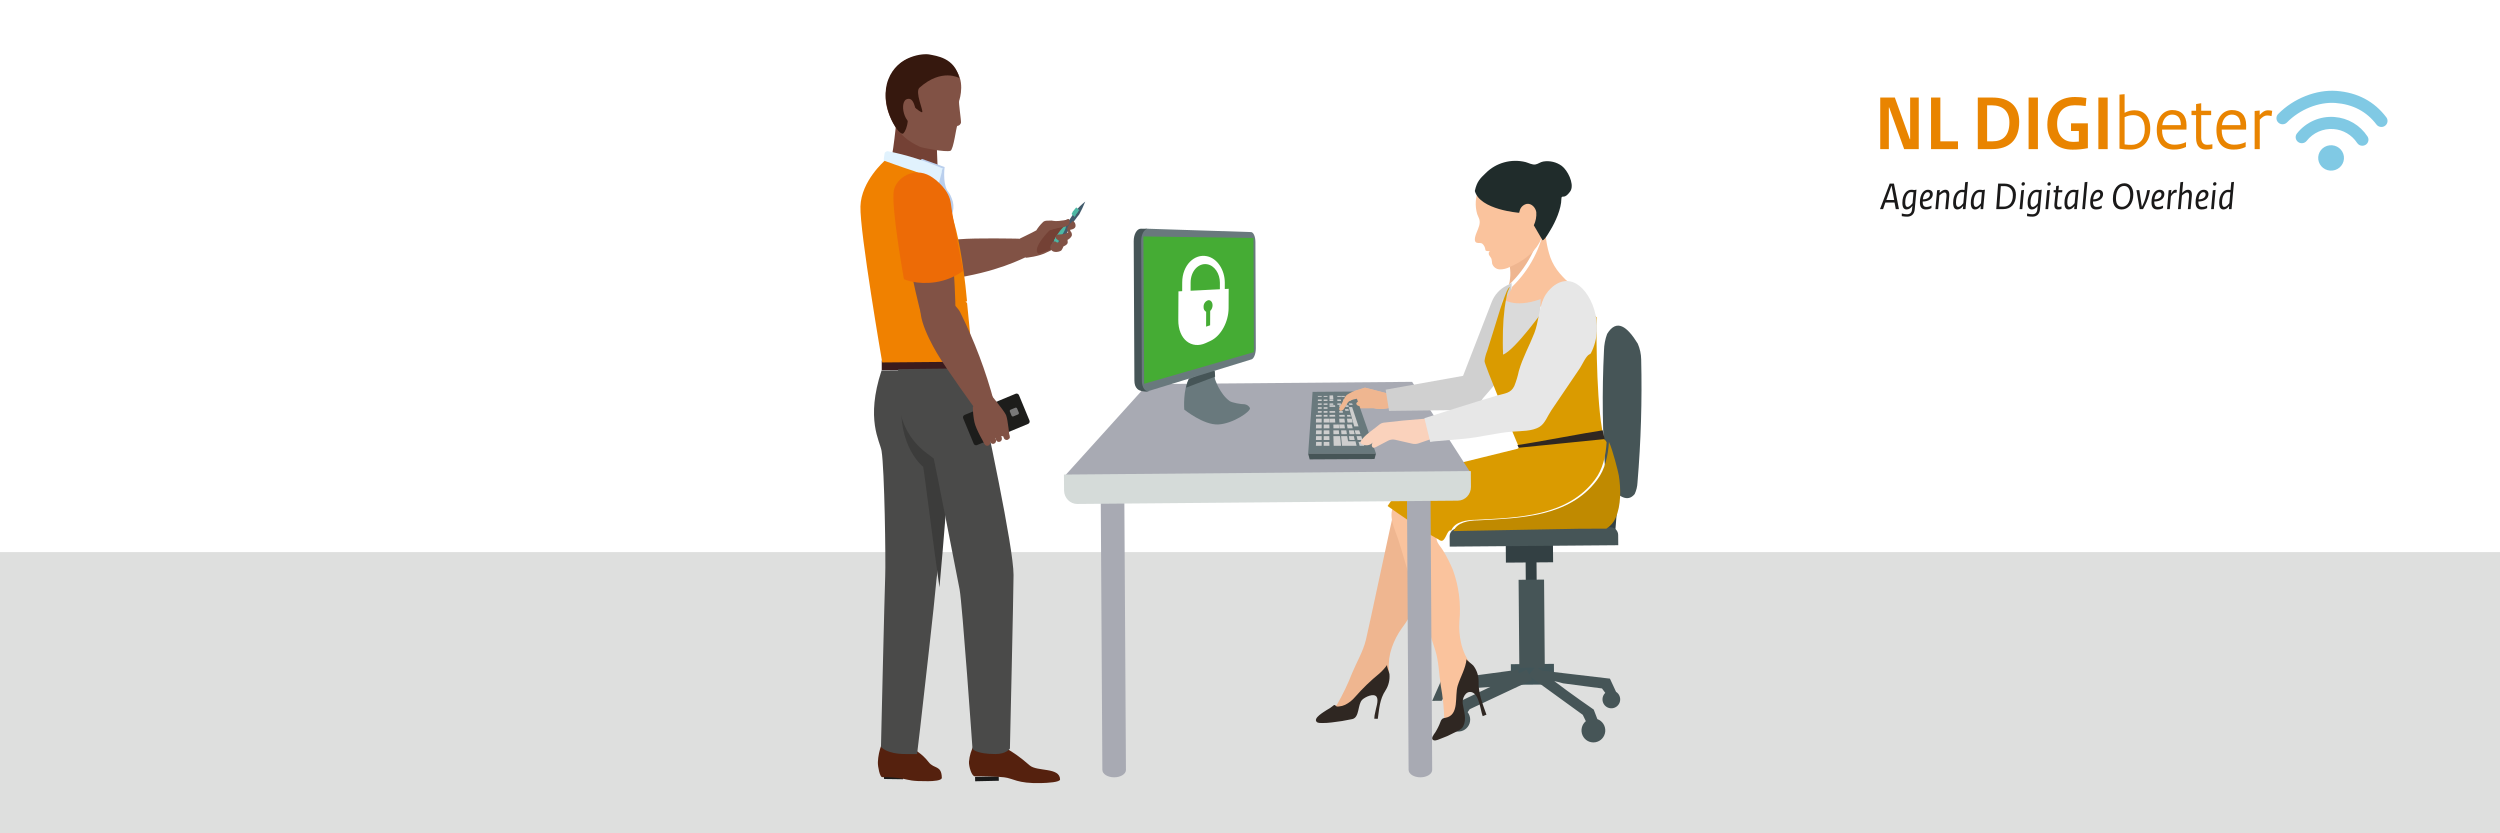 <svg height="400" viewBox="0 0 1200 400" width="1200" xmlns="http://www.w3.org/2000/svg"><g fill="none" fill-rule="evenodd"><path d="m0 400h1200v-400h-1200z" fill="#fff"/><path d="m0 400h1200v-135h-1200z" fill="#dedfde"/><g><g fill-rule="nonzero" transform="translate(902 45)"><path d="m11.992 26.568h7.01v-24.747h-4.139v19.994h-.149l-7.197-19.994h-7.01v24.747h4.139v-19.994h.149zm12.902 0h12.939v-3.735h-8.464v-21.012h-4.475zm29.308 0c8.017 0 13.013-4.15 13.013-13.09 0-7.469-4.586-11.657-12.864-11.657h-7.01v24.747zm-2.386-21.012h2.237c5.258 0 8.464 2.792 8.464 8.148 0 6.451-3.207 9.129-8.129 9.129h-2.573zm24.386-3.735h-4.475v24.747h4.475zm15.885 16.07h3.766v5.055c-1.081.113-1.715.151-2.834.151-4.176 0-7.607-2.867-7.607-8.639 0-5.96 3.505-8.941 8.39-8.941 1.939 0 3.319.075 5.332.377l.336-3.848c-1.715-.34-3.281-.49-5.519-.49-7.458 0-13.237 4.263-13.237 13.354 0 7.922 4.922 11.921 12.118 11.921 2.647 0 4.922-.226 7.346-.717v-11.921h-8.091zm17.6-16.07v24.747h-4.475v-24.747z" fill="#e98400"/><path d="m130.117 16.835c0-5.998-3.058-8.903-7.458-8.903-1.753 0-3.169.34-4.847 1.207v-8.941l-2.461.226v25.954c1.976.34 3.542.415 5.332.415 5.519 0 9.434-3.622 9.434-9.959zm-2.61.264c0 5.093-2.834 7.432-6.413 7.432-1.119 0-2.088-.038-3.281-.226v-13.053c1.38-.679 2.685-.981 4.102-.981 3.43 0 5.593 1.999 5.593 6.828zm5.742.302c0 6.564 3.281 9.393 8.166 9.393 2.349 0 3.952-.377 5.854-1.245l.037-2.339c-1.864.868-3.58 1.245-5.63 1.245-3.43 0-5.966-2.226-5.891-7.243h11.708c.037-.754.037-1.434.037-2.037 0-4.829-2.498-7.356-6.824-7.356-4.064 0-7.458 3.282-7.458 9.582zm2.647-2.339c.373-3.207 2.386-5.055 4.698-5.055 2.722 0 4.214 1.584 4.214 5.055zm14.02-4.791h2.2v10.865c0 4.414 2.237 5.659 4.773 5.659 1.081 0 1.939-.113 3.058-.415v-2.15c-.932.189-1.566.264-2.498.264-1.678 0-2.871-1.056-2.871-3.471v-10.751h4.773v-2.113h-4.773v-3.622l-2.461.415v3.207h-2.2zm11.969 7.13c0 6.564 3.281 9.393 8.166 9.393 2.349 0 3.952-.377 5.854-1.245l.037-2.339c-1.864.868-3.58 1.245-5.63 1.245-3.43 0-5.966-2.226-5.891-7.243h11.708c.037-.754.037-1.434.037-2.037 0-4.829-2.498-7.356-6.824-7.356-4.064 0-7.458 3.282-7.458 9.582zm2.647-2.339c.373-3.207 2.386-5.055 4.698-5.055 2.722 0 4.214 1.584 4.214 5.055zm24.125-6.866-.336 2.528c-.82-.226-1.342-.302-2.088-.302-1.193 0-2.163.604-3.542 2.037v14.109h-2.461v-18.296l2.424-.226v2.15c1.417-1.622 2.61-2.263 3.915-2.263.783 0 1.305.075 2.088.264z" fill="#e98400"/><path d="m7.099 43.135h-2.047l-4.648 12.24h1.475l1.088-3.172h4.408l.59 3.172h1.531zm-1.125 1.12 1.236 6.755h-3.762l2.398-6.755zm10.826 1.978c-.387-.093-.812-.149-1.365-.149-2.232 0-4.297 2.202-4.297 6.288 0 2.332.83 3.172 2.029 3.172 1.014 0 1.9-.522 2.73-1.661h.055l-.166 1.623c-.166 1.642-.996 2.332-2.416 2.332-.812 0-1.605-.112-2.508-.373v1.287c.941.187 1.66.243 2.601.243 1.844 0 3.394-1.008 3.615-3.527l.83-9.423zm-.775 6.269c-.885 1.232-1.771 1.829-2.416 1.829-.627 0-1.107-.522-1.107-2.053 0-3.34 1.439-5.075 2.822-5.075.406 0 .83.037 1.162.112zm3.523-.336c0 2.37.996 3.377 2.803 3.377 1.125 0 1.881-.187 2.748-.653v-1.213c-.793.429-1.531.653-2.379.653-1.18 0-1.844-.541-1.844-2.594 2.988 0 4.851-1.437 4.851-3.545 0-1.325-.83-2.108-2.342-2.108-1.881 0-3.836 1.959-3.836 6.083zm4.814-3.806c0 1.306-1.217 2.332-3.394 2.332.258-2.351 1.346-3.452 2.269-3.452.719 0 1.125.373 1.125 1.12zm7.377 7.016h1.309l.59-6.232c.203-2.22-.553-3.06-1.844-3.06-.848 0-1.697.411-2.748 1.474h-.055l.129-1.399-1.309.168-.812 9.05h1.309l.59-6.549c1.125-1.008 1.992-1.455 2.527-1.455.609 0 1.033.466.885 1.978zm10.882-13.08-1.328.168-.332 3.732c-.332-.075-.701-.112-1.162-.112-2.232 0-4.297 2.202-4.297 6.288 0 2.332.83 3.172 2.029 3.172 1.014 0 1.9-.522 2.73-1.661h.055l-.148 1.493h1.273zm-2.232 10.207c-.885 1.232-1.771 1.829-2.416 1.829-.627 0-1.107-.522-1.107-2.053 0-3.34 1.439-5.075 2.822-5.075.406 0 .848.037 1.18.112zm9.259-6.269c-.387-.093-.812-.149-1.365-.149-2.232 0-4.297 2.202-4.297 6.288 0 2.332.83 3.172 2.029 3.172 1.014 0 1.918-.522 2.73-1.661h.055l-.148 1.493h1.273l.83-9.33zm-.775 6.269c-.885 1.232-1.771 1.829-2.416 1.829-.627 0-1.107-.522-1.107-2.053 0-3.34 1.439-5.075 2.822-5.075.406 0 .83.037 1.162.112zm10.697 2.874c3.652 0 6.068-2.351 6.068-6.923 0-3.303-2.158-5.318-5.404-5.318h-3.135l-.904 12.24zm.461-11.046c2.582 0 4.15 1.623 4.15 4.348 0 3.75-1.863 5.504-4.463 5.504h-2.047l.719-9.852zm9.498 1.829-1.328.168-.812 9.05h1.309zm-1.199-2.78c0 .485.295.728.719.728.572 0 .904-.411.904-.914 0-.466-.258-.746-.719-.746-.535 0-.904.355-.904.933zm8.595 2.855c-.387-.093-.812-.149-1.365-.149-2.232 0-4.297 2.202-4.297 6.288 0 2.332.83 3.172 2.029 3.172 1.014 0 1.9-.522 2.73-1.661h.055l-.166 1.623c-.166 1.642-.996 2.332-2.416 2.332-.812 0-1.605-.112-2.508-.373v1.287c.941.187 1.66.243 2.601.243 1.844 0 3.394-1.008 3.615-3.527l.83-9.423zm-.775 6.269c-.885 1.232-1.771 1.829-2.416 1.829-.627 0-1.107-.522-1.107-2.053 0-3.34 1.439-5.075 2.822-5.075.406 0 .83.037 1.162.112zm5.791-6.344-1.328.168-.812 9.05h1.309zm-1.199-2.78c0 .485.295.728.719.728.572 0 .904-.411.904-.914 0-.466-.258-.746-.719-.746-.535 0-.904.355-.904.933zm3.006 3.937h.922l-.553 5.448c-.203 2.015.443 2.78 1.697 2.78.738 0 1.07-.056 1.697-.28v-1.176c-.535.187-.83.243-1.291.243-.609 0-.922-.355-.793-1.661l.535-5.355h1.863l.111-1.064h-1.863l.221-2.164-1.309.205-.184 1.959h-1.051zm10.845-1.082c-.387-.093-.812-.149-1.365-.149-2.232 0-4.297 2.202-4.297 6.288 0 2.332.83 3.172 2.029 3.172 1.014 0 1.918-.522 2.73-1.661h.055l-.148 1.493h1.273l.83-9.33zm-.775 6.269c-.885 1.232-1.771 1.829-2.416 1.829-.627 0-1.107-.522-1.107-2.053 0-3.34 1.439-5.075 2.822-5.075.406 0 .83.037 1.162.112zm6.142-10.207-1.328.168-1.162 12.912h1.309zm1.328 9.871c0 2.37.996 3.377 2.803 3.377 1.125 0 1.881-.187 2.748-.653v-1.213c-.793.429-1.531.653-2.379.653-1.18 0-1.844-.541-1.844-2.594 2.988 0 4.851-1.437 4.851-3.545 0-1.325-.83-2.108-2.342-2.108-1.881 0-3.836 1.959-3.836 6.083zm4.814-3.806c0 1.306-1.217 2.332-3.394 2.332.258-2.351 1.346-3.452 2.269-3.452.719 0 1.125.373 1.125 1.12zm11.656-5.393c-3.154 0-5.57 2.631-5.57 7.52 0 3.433 1.697 5.057 4.224 5.057 2.932 0 5.57-2.556 5.57-7.221 0-3.34-1.734-5.355-4.224-5.355zm-.24 1.287c1.771 0 2.988 1.269 2.988 4.385 0 3.788-1.918 5.635-3.855 5.635-1.789 0-2.988-1.064-2.988-4.068 0-3.881 1.789-5.952 3.855-5.952zm7.525 11.121h1.605l.996-1.903c1.107-2.127 1.881-4.329 2.361-7.221h-1.365c-.461 3.023-1.088 5.019-1.992 6.885l-.498 1.026h-.074l-1.199-7.911h-1.402zm5.662-3.209c0 2.37.996 3.377 2.803 3.377 1.125 0 1.881-.187 2.748-.653v-1.213c-.793.429-1.531.653-2.379.653-1.18 0-1.844-.541-1.844-2.594 2.988 0 4.851-1.437 4.851-3.545 0-1.325-.83-2.108-2.342-2.108-1.881 0-3.836 1.959-3.836 6.083zm4.814-3.806c0 1.306-1.217 2.332-3.394 2.332.258-2.351 1.346-3.452 2.269-3.452.719 0 1.125.373 1.125 1.12zm7.377-2.146c-.184-.093-.387-.131-.609-.131-.738 0-1.273.299-2.121 1.791h-.074l.166-1.717-1.309.168-.756 9.05h1.309l.516-6.064c.682-1.157 1.494-1.829 2.176-1.829.221 0 .332 0 .535.037zm5.275 9.162h1.309l.59-6.232c.203-2.22-.553-3.06-1.844-3.06-.848 0-1.697.429-2.748 1.474h-.055l.498-5.262-1.328.168-1.162 12.912h1.309l.59-6.549c1.107-.989 1.973-1.455 2.545-1.455.609 0 .996.466.867 1.978zm3.707-3.209c0 2.37.996 3.377 2.803 3.377 1.125 0 1.881-.187 2.748-.653v-1.213c-.793.429-1.531.653-2.379.653-1.18 0-1.844-.541-1.844-2.594 2.988 0 4.851-1.437 4.851-3.545 0-1.325-.83-2.108-2.342-2.108-1.881 0-3.836 1.959-3.836 6.083zm4.814-3.806c0 1.306-1.217 2.332-3.394 2.332.258-2.351 1.346-3.452 2.269-3.452.719 0 1.125.373 1.125 1.12zm4.777-2.202-1.328.168-.812 9.05h1.309zm-1.199-2.78c0 .485.295.728.719.728.572 0 .904-.411.904-.914 0-.466-.258-.746-.719-.746-.535 0-.904.355-.904.933zm10.052-1.082-1.328.168-.332 3.732c-.332-.075-.701-.112-1.162-.112-2.232 0-4.297 2.202-4.297 6.288 0 2.332.83 3.172 2.029 3.172 1.014 0 1.9-.522 2.73-1.661h.055l-.148 1.493h1.273zm-2.232 10.207c-.885 1.232-1.771 1.829-2.416 1.829-.627 0-1.107-.522-1.107-2.053 0-3.34 1.439-5.075 2.822-5.075.406 0 .848.037 1.18.112z" fill="#1a1919"/></g><g fill="#80c9e4" transform="translate(1092 43)"><path d="m27.392 26.73c-3.408-.256-6.382 2.259-6.644 5.618-.257 3.357 2.295 6.286 5.702 6.542 3.408.258 6.382-2.258 6.642-5.618.259-3.358-2.292-6.286-5.701-6.542"/><path d="m28.531 13.155c-6.932-.523-13.664 2.43-17.991 7.898-1 1.262-.773 3.088.511 4.075 1.283.987 3.135.76 4.136-.502 3.109-3.93 7.925-6.048 12.898-5.678 4.646.349 8.782 2.787 11.356 6.693.565.858 1.509 1.323 2.475 1.323.552 0 1.106-.15 1.601-.467 1.367-.874 1.755-2.672.867-4.018-3.58-5.438-9.358-8.837-15.853-9.323"/><path d="m29.5.633c-9.688-.728-20.674 3.629-27.987 11.094-1.127 1.154-1.097 2.994.076 4.106 1.17 1.114 3.038 1.082 4.165-.072 6.144-6.272 15.285-9.93 23.297-9.336 8.316.624 14.928 4.106 19.653 10.349.578.765 1.466 1.17 2.367 1.17.613 0 1.228-.187 1.757-.576 1.305-.958 1.577-2.778.603-4.064-5.788-7.65-13.839-11.912-23.931-12.67"/></g></g><path d="m373 13h454v375h-454z" opacity=".011" stroke="#fefefe"/><g fill-rule="nonzero" transform="translate(413.004 26.027)"><path d="m346.393 216.893 29.343-.002-0 4.249-29.343.002z" fill="#334043" transform="matrix(.078 -.997 .997 .078 114.469 561.837)"/><path d="m309.88 232.588 22.651-0-0 11.214-22.651 0z" fill="#334043" transform="matrix(1 -.008 .008 1 -1.996 2.715)"/><path d="m319.526 237.832 5.227-0-0 43.676-5.227 0z" fill="#334043" transform="matrix(1 -.008 .008 1 -2.177 2.724)"/><path d="m312.355 292.557 20.672-0-0 9.892-20.672 0z" fill="#415559" transform="matrix(1 -.008 .008 1 -2.495 2.73)"/><path d="m359.323 207.255c-.988-1.536-1.563-3.3-1.669-5.124-1.485-19.937-1.735-39.948-.747-59.916.058-2.71.563-5.393 1.497-7.937 4.584-7.524 9.653-3.58 14.718 4.652 1.036 2.385 1.594 4.951 1.641 7.552.475 19.719-.117 39.448-1.774 59.103-.083 1.921-.546 3.806-1.362 5.547-3.423 4.138-7.553 1.179-12.304-3.877" fill="#465557"/><path d="m363.716 230.733.042 4.938-80.897.681-.042-4.938c-.008-.986.375-1.935 1.067-2.638.692-.703 1.635-1.103 2.621-1.11l73.457-.619c2.054-.017 3.733 1.633 3.751 3.686" fill="#465557"/><path d="m278.954 310.347-4.507.038 4.424-9.984 36.945-4.993.131 1.796 3.838-1.829 1.254 2.345 1.684-2.055.017-.315.219.027.75-.913-7.433.063-.353-42.252 12.221-.104.353 42.252-3.47.03 1.855 1.385 32.882 3.877 2.937 6.331c1.539.975 2.293 2.829 1.875 4.613-.418 1.784-1.915 3.102-3.724 3.279-1.809.177-3.53-.827-4.28-2.496-.75-1.67-.364-3.636.961-4.891l-1.58-2.122-18.634-2.448c-1.431-.436-2.861-.769-4.282-1.088 7.368 5.685 18.957 13.681 18.957 13.681l1.743 4.577c2.444.874 3.998 3.3 3.781 5.906-.216 2.606-2.148 4.738-4.702 5.19-2.555.452-5.09-.889-6.174-3.265-1.084-2.376-.442-5.191 1.561-6.852l-1.478-3.049-25.036-18.153.75 1.394-29.974 14.062-1 1.435c1.608 2.061 1.628 4.959.047 7.042s-4.36 2.821-6.753 1.794-3.792-3.559-3.4-6.152c.392-2.593 2.477-4.588 5.065-4.849l2.121-3.391 13.794-6.574-19.576 1.359z" fill="#465557"/><path d="m265.401 217.723 2.119-1.905c-2.164-.135-4.299-.578-6.34-1.316-.96-.525-2.093-.627-3.13-.281-.805.609-1.321 1.528-1.424 2.537-1.508 6.244-12.92 60.123-14.014 64.427-1.423 5.696-4.369 10.499-6.588 15.843-2.024 5.211-4.443 10.257-7.234 15.094-.7.928-1.577 1.705-2.579 2.288-.709.469-1.424.906-2.002 1.315.361.517.788.983 1.27 1.388.493.408 1.05.729 1.649.951l4.77.173c.035-.007.074-.017.109-.024 2.066-.63 3.804-2.054 4.838-3.965 1.185-1.91 1.461-4.256 2.878-6.039 1.595-2.011 3.955-3.274 5.909-4.873 1.174-1.049 2.449-1.978 3.804-2.774 1.042-.556 2.176-.931 3.208-1.516 1.595-.901 1.126-1.625 1.006-3.323-.273-3.734.225-7.485 1.462-11.015 1.125-3.225 2.696-6.273 4.667-9.055 5.085-6.679 8.595-14.438 10.263-22.688.536-3.443.806-6.923.808-10.408.071-3.377-.442-7.499.465-10.774.611-2.206 2.073-4.346 2.919-6.522.692-1.777 1.382-3.553 2.071-5.33z" fill="#efb690"/><path d="m253.926 297.517c-.061-.748-1.476-3.896-1.094-4.402-1.078 1.52-2.328 2.908-3.724 4.137-4.182 3.398-8.07 7.151-11.622 11.215-1.336 1.601-2.987 2.906-4.847 3.831-.923.436-1.916.7-2.931.78-.35.064-.708.068-1.06.013-.416-.132-.744-.765-1.2-.728-.188.043-.354.157-.464.317-1.0.827-2.084 1.545-3.233 2.144-1.203.852-6.6 3.817-4.736 5.671.589.585 1.828.523 2.575.536 1.537.006 3.074-.088 4.599-.281 3.32-.361 6.618-.898 9.882-1.609 3.586-.792 2.512-7 4.773-9.271 1.279-1.281 5.789-3.519 7.015-1.253.95 1.759-.467 5.283-.729 7.133-.284 1.044-.446 2.118-.481 3.2l1.68.06c.726-4.821.854-9.353 3.712-13.641 1.479-2.33 2.143-5.094 1.886-7.85" fill="#2f2722"/><path d="m258.831 214.129c-.215.119-.425.249-.626.39-.665.486-1.257 1.068-1.757 1.728-3.572 4.563-.019 11.535 1.605 16.406 2.012 6.028 3.542 12.174 5.646 18.201 4.088 11.7 8.557 23.339 12.211 35.192 1.748 5.588 1.75 11.232 2.65 16.943.991 5.497 1.565 11.064 1.719 16.651-.108 1.159-.444 2.284-.987 3.309-.353.772-.728 1.522-1.003 2.178.572.247 1.173.417 1.789.505.626.084 1.261.061 1.879-.068l4.102-2.379c.028-.029.057-.055.082-.085 1.413-1.631 2.14-3.76 2.024-5.93.007-2.247-.975-4.388-.707-6.65.306-2.553 1.636-4.873 2.459-7.272.446-1.512 1.037-2.975 1.764-4.37.593-1.027 1.351-1.948 1.918-2.987.88-1.611.108-1.979-.871-3.355-.847-1.189-1.598-2.446-2.248-3.757-.992-2.025-1.738-4.164-2.222-6.372-.721-3.334-.976-6.755-.758-10.161.828-8.366-.232-16.814-3.099-24.702-1.329-3.209-2.902-6.309-4.704-9.27-1.523-2.618-4.514-4.804-2.403-7.858.826-.977 1.589-2.006 2.287-3.081.221-.387.339-.826.342-1.273-.107-.701-.431-1.35-.926-1.851-1.751-2.187-3.878-4.001-5.632-6.139-.655-.799-.713-1.258-1.765-1.533-1.173-.3-2.197.09-3.429-.527-1.587-.791-3.045-2.495-4.797-2.875-1.58-.182-3.176.167-4.543.993" fill="#fac39d"/><path d="m294.203 293.474c-.448-.601-3.323-2.52-3.264-3.151-.442 4.611-2.882 8.367-4.247 12.773-1.56 5.032.976 14.152-5.892 15.432-.455.042-.9.164-1.312.362-.51.389-.88.932-1.056 1.547-.668 1.793-1.517 3.513-2.535 5.134-.539.822-2.546 3.084-.656 3.76.963.343 2.686-.592 3.595-.905 1.94-.681 3.823-1.512 5.633-2.486 1.425-.742 4.034-1.713 4.816-3.229 1.888-3.655.352-7.284-.19-10.999-.332-2.253 1.204-6.175 4.192-5.521 3.713.812 4.277 8.716 5.406 11.55.596-.262 1.195-.502 1.803-.72-1.826-5.049-3.972-10.494-3.772-15.891.044-2.761-.844-5.456-2.52-7.656" fill="#2f2722"/><path d="m358.156 227.657-.126.07s-12.546.038-12.906.041c-2.336.02-52.308.97-52.308.97-4.047.084-7.004.148-8.136.171 1.672-4.283 7.495-5.12 11.772-5.156 20.156-1.057 43.818-1.553 57.114-19.371 3.942-5.214 5.285-11.651 5.716-18.278 1.74 3.539 4.463 14.384 4.734 16.058 1.024 6.365 1.136 14.406-1.518 20.393-.899 2.108-2.414 3.888-4.343 5.102" fill="#c08a00"/><path d="m295.369 223.48c20.148-1.047 43.802-1.535 57.093-19.144 3.941-5.152 5.283-11.513 5.714-18.057-.353-.714-.668-1.128-.911-1.104-.062.007-40.916 3.976-40.916 3.976l-53.325 13.135-9.975 14.568c.294.211.581.423.872.628 5.756 4.131 11.71 8.036 17.623 11.939 1.778 1.174 3.604 2.154 5.439 3.194.822.466 1.424 1.132 2.282.898 1.648-.451 2.428-4.899 3.823-4.927 0 0 .182-.005.513-.011 1.671-4.235 7.492-5.059 11.768-5.095" fill="#da9b00"/><path d="m264.814 157.258 28.24 43.938-195.369 1.657 40.208-44.52z" fill="#a8aab3"/><path d="m241.876 165.319c.4.07.795.167 1.181.29.356.086.856-.007 1.17.107-.355-.075-.726-.04-1.058.1-.781.133-1.572.2-2.365.199-.784.067-3.43 1.003-2.654 2.14.703 1.031 2.377.758 3.254.619 1.638-.261 3.383.642 5.011 1.091 4.253 1.161 8.299-.338 12.217-1.271l-2.971-5.085-13.47-3.46c-1.282.402-2.57.803-3.854 1.208-1.752.509-3.405 1.284-4.894 2.295-.551.477-.961 1.082-1.189 1.756-.416.835-.844 1.667-1.289 2.484-.346.645-1.819 2.429-.846 3.269.53.454 1.487-.195 1.781-.565.926-1.16 1.646-3.312 2.912-4.074 2.179-1.048 4.646-1.433 7.065-1.102" fill="#e4bca3"/><path d="m169.902 152.605.264 3.297s2.291 7.181 7.071 10.582c1.108.789 5.541 1.577 7.124 1.525 1.107.141 2.077.807 2.603 1.787.633 1.542-8.091 7.571-15.197 7.921-7.107.35-16.323-7.15-16.323-7.15s-.774-9.779 2.533-15.387z" fill="#69797d"/><path d="m157.557 156.133 9.104-4.458 3.429.281.16 2.815s-13.965 5.308-13.955 5.279c.27-1.349.694-2.663 1.262-3.917z" fill="#465557"/><path d="m137.446 83.747 50.04 1.621c1.162.038 2.1 2.15 2.11 4.72l.191 51.103c.01 2.564-.911 4.927-2.069 5.283l-49.893 15.343c-1.918.59-3.511-1.649-3.527-5.013l-.33-67.062c-.016-3.373 1.554-6.056 3.479-5.993" fill="#69797d"/><path d="m188.857 143.002-52.683 15.186-.346-70.72 52.821.737z" fill="#45ac34"/><path d="m131.176 89.729.329 66.932c.025 3.358 1.617 5.588 6.457 5.208l.657-.203c-1.921.583-3.513-1.647-3.525-5.005l-.329-66.932c-.025-3.092 1.314-5.614 3.033-5.943l-3.134-.039c-1.933-.05-3.5 2.624-3.488 5.982z" fill="#465557"/><path d="m234.453 166.756c-.61.938-1.104 1.938-1.472 2.981-.539.944-.977 1.936-1.309 2.961-.138.723.443 1.444 1.291 1.179.324-.128.621-.308.878-.532.384 1.088 1.21.667 1.738-.057 1.04-1.419 1.295-3.05 3.104-3.243 1.288-.136 2.667-.043 3.973-.062 2.224-.036 4.452-.066 6.673-.102-.062 0-.718-2.496-.769-2.677-.417-1.451-.728-2.539-2.467-2.501l-6.456.134c-1.071-.036-2.14.098-3.163.397-.827.296-1.534.829-2.021 1.522" fill="#efb690"/><path d="m237.097 161.911 10.37 29.777h-32.561l2.125-29.62z" fill="#69797d"/><path d="m247.467 191.687-.712 2.615-31.123.177-.726-2.792z" fill="#465557"/><g fill="#cecece"><path d="m239.094 186.115.523 1.851h2.268l-.628-1.861z"/><path d="m219.557 164.451h1.85l.011-.428-1.839.009z"/><path d="m219.557 166.438h1.85l.011-.679h-1.818z"/><path d="m219.557 168.303 1.84-.009.021-.679-1.83.009z"/><path d="m219.557 170.215 1.851-.009.01-.781-1.82.009z"/><path d="m219.557 172.077 1.851-.009.01-.782-1.831.009z"/><path d="m218.627 173.966 2.777-.009.014-.837-2.733.008z"/><path d="m218.627 176.799 2.763-.015.028-1.846-2.721.015z"/><path d="m218.627 179.591 2.764-.014.027-1.847-2.709.014z"/><path d="m218.627 182.382 2.751-.012.039-1.849-2.699.012z"/><path d="m218.627 185.174 2.765-.014.026-1.847-2.714.014z"/><path d="m218.627 187.965 2.754-.01.037-1.851-2.692.01z"/><path d="m222.348 164.46 1.861-.009-.026-.437-1.821.009z"/><path d="m222.348 166.442 1.861-.009-.038-.679-1.81.009z"/><path d="m222.348 168.303 1.861-.009-.036-.679-1.801.009z"/><path d="m222.348 170.215 1.861-.008-.034-.782-1.815.009z"/><path d="m222.348 172.077 1.861-.009-.033-.782-1.817.009z"/><path d="m222.348 173.966 1.861-.009-.031-.837-1.819.009z"/><path d="m222.348 176.799 2.791-.015-.059-1.846-2.703.015z"/><path d="m222.348 179.591 2.791-.014-.056-1.847h-.014l-2.693.015z"/><path d="m222.348 182.382 2.791-.012-.066-1.849-2.686.012z"/><path d="m222.348 185.174 2.791-.014-.063-1.847-2.703.012z"/><path d="m222.348 187.965 2.791-.01-.083-1.851-2.673.01z"/><path d="m227 183.325.064 1.62.025.853.089 2.168 3.543-.012-.229-2.169-.089-.851-.178-1.62z"/><path d="m227 180.533.055 1.849 2.736-.012-.165-1.849z"/><path d="m227 177.743.047 1.847 2.744-.014-.152-1.847z"/><path d="m225.139 174.953.049 1.846 2.742-.015-.148-1.846z"/><path d="m225.139 173.128.039.837 2.752-.009-.118-.837z"/><path d="m225.139 171.295.041.782 2.75-.009-.124-.782z"/><path d="m225.139 168.503.044.782 2.747-.009-.116-.782z"/><path d="m225.139 167.624.031.679 1.83-.009-.081-.679z"/><path d="m225.139 165.763.032.679 1.828-.01-.075-.678z"/><path d="m225.139 163.787.022.741.022 1.104 1.817-.016-.077-1.104-.055-.741z"/><path d="m228.861 164.023.067.437 1.794-.009c-.04-.14-.08-.288-.12-.437z"/><path d="m228.861 165.763.086.679 1.775-.009c-.049-.223-.098-.447-.159-.679z"/><path d="m228.861 167.624.091.679 1.769-.009c-.046-.223-.091-.447-.148-.679z"/><path d="m229.791 168.503.085.782 1.776-.009c-.053-.251-.106-.512-.159-.782z"/><path d="m229.791 173.128.124.837 2.667-.009c-.083-.27-.152-.549-.235-.837z"/><path d="m229.791 174.938.152 1.861h2.639c-.089-.605-.178-1.21-.266-1.861z"/><path d="m229.791 177.73.164 1.861 2.627-.014c-.094-.588-.188-1.203-.281-1.847z"/><path d="m230.721 180.533.163 1.849 2.628-.012c-.087-.579-.185-1.196-.293-1.849z"/><path d="m230.721 164.014c.033.149.082.298.131.447h1.73l-.196-.447z"/><path d="m231.652 165.758c.071.223.128.447.185.679l1.676-.009-.27-.67z"/><path d="m231.652 167.624c.053.223.119.456.172.679l1.689-.009-.238-.679z"/><path d="m232.582 168.503c.072.261.131.521.179.782l1.682-.009-.262-.782z"/><path d="m232.582 170.364.168.782 1.693-.009-.235-.782z"/><path d="m233.512 173.133c.062.279.114.558.165.828h1.695l-.238-.837z"/><path d="m233.512 174.938c.111.62.208 1.241.305 1.861h2.486l-.444-1.861z"/><path d="m233.512 177.73c.102.63.218 1.245.32 1.861l2.471-.014-.435-1.847z"/><path d="m234.443 180.533c.106.629.212 1.245.318 1.849l2.473-.012-.448-1.849z"/><path d="m234.443 183.326c.101.634.191 1.254.291 1.847l2.5-.014-.381-1.847z"/><path d="m230.721 183.325.153 1.628.082.85.212 2.162 3.316-.012h.835l2.845-.012-.541-2.162-2.681.012h-.858c-.047-.267-.094-.559-.153-.85-.094-.51-.188-1.045-.294-1.628z"/><path d="m233.512 164.014.203.447h1.657l-.219-.447z"/><path d="m233.512 165.758.254.68h1.607l-.31-.68z"/><path d="m234.443 167.619.254.679h1.606l-.294-.679z"/><path d="m234.443 169.367.268.984.229.82.28.983.229.822.293 1.055.229.809.395 1.441.229.82.433 1.559h2.065l-.51-1.559-.28-.82-.472-1.441-.268-.82-.357-1.055-.268-.82-.331-.984-.268-.82-.319-.984z"/><path d="m237.234 180.532.503 1.85 2.288-.011-.608-1.85z"/><path d="m238.164 183.326.45 1.847 2.341-.014-.527-1.847z"/><path d="m229.791 171.295.089.782 1.772-.009-.148-.782z"/></g><path d="m327.475 80.025c-2.739 2.839-5.115 5.179-7.154 7.11-7.545 7.13-10.518 8.6-10.518 8.6-.14.424 3.685 6.342 1.474 14.997 8.62-8.193 14.31-18.98 16.198-30.707" fill="#efb690"/><path d="m241.876 165.319c.4.07.795.167 1.181.29.356.086.856-.007 1.17.107-.355-.075-.726-.04-1.058.1-.781.133-1.572.2-2.365.199-.784.067-3.43 1.003-2.654 2.14.703 1.031 2.377.758 3.254.619 1.638-.261 3.383.642 5.011 1.091 4.253 1.161 8.299-.338 12.217-1.271l-2.971-5.085-13.47-3.46c-1.282.402-2.57.803-3.854 1.208-1.752.509-3.405 1.284-4.894 2.295-.551.477-.961 1.082-1.189 1.756-.416.835-.844 1.667-1.289 2.484-.346.645-1.819 2.429-.846 3.269.53.454 1.487-.195 1.781-.565.926-1.16 1.646-3.312 2.912-4.074 2.179-1.048 4.646-1.433 7.065-1.102" fill="#efb690"/><path d="m312.59 109.801-2.632 1.367c-3.172 1.645-5.634 4.389-6.926 7.719l-13.766 35.49-37.147 6.632 1.611 10.206 36.732-.46c3.472-.398 6.541-2.44 8.249-5.488l12.207-14.14z" fill="#d0d0d0"/><path d="m302.195 94.536c-.679.235-.755 1.217-.437 1.864.319.65.889 1.159 1.144 1.835.16.747.267 1.505.32 2.268.521 1.622 1.993 2.737 3.677 2.785 1.645.012 3.268-.378 4.732-1.137 5.72-2.499 11.226-6.181 14.268-11.682 2.755-4.981 3.207-10.906 3.352-16.613.273-3.511-.104-7.042-1.111-10.413-.345-.963-.793-1.885-1.336-2.749-4.973-7.956-14.538-8.052-22.067-4.415-7.399 3.814-11.05 12.433-8.679 20.487.288.912.831 1.735 1.063 2.665.497 1.999-.484 3.962-1.198 5.777-.473 1.187-1.932 4.564-.135 5.266.949.371 1.886-.19 2.797.547.769.706 1.255 1.673 1.365 2.717.005.164.048.324.126.467.208.311 1.762.378 2.119.332" fill="#fac39d"/><path d="m338.49 108.212c-.988-.988-1.954-1.996-2.856-3.07-1.906-2.221-3.408-4.766-4.435-7.517-1.85-5.35-2.663-11.009-2.394-16.67-.035.039-.07.075-.108.111-1.858 11.696-7.459 22.455-15.945 30.627-.096.364-.193.732-.309 1.11-2.852 5.138-5.417 9.107-1.784 11.41 2.916 1.855 13.695-2.194 17.838-3.866 1.024-.414 1.643-.679 1.643-.679.745-.328 1.646-3.351 2.031-4.112.514-1.225 1.237-2.349 2.137-3.32.652-.573 1.462-.93 2.32-1.023.873-.153 2.828.177 3.513-.277 1.169-.776-.829-1.902-1.651-2.726" fill="#fac39d"/><path d="m308.197 117.246s5.085 5.034 18.348.283c-.974 27.284-2.685 39.824-2.685 39.824l-15.873 5.488-5.631-17.672z" fill="#dadada"/><path d="m299.566 147.29c.015 1.794 12.471 31.704 15.928 39.981.245.575.44 1.051.586 1.398.195.46-1.828 1.564-1.828 1.564s6.131 3.322 6.173 3.316c1.049-.076 10.473-5.249 36.633-8.11.058-.007.123-.014.188-.021-.123-.386-.24-.798-.351-1.229-.355-1.326-.672-2.849-.956-4.521-3.069-17.925-2.601-53.399-2.601-53.399l-3.629-3.667-20.721-1.294s-14.845 20.908-20.553 22.868c.048-.901.027-1.804-.062-2.702-.018-.961-.029-1.923-.034-2.887-.01-1.948.006-3.9.064-5.846.086-3.615.357-7.222.81-10.81.231-1.764.521-3.517.886-5.259.132-.842.317-1.675.553-2.495.158-.456.398-.877.575-1.327.162-.392.343-.783.489-1.188-.061.017-.116.051-.158.098-.301.268-.552.585-.744.939-.238.398-.451.81-.637 1.234-.397.997-.778 2.003-1.171 3-.682 1.731-1.289 3.491-1.868 5.261-1.15 3.535-2.15 7.111-3.294 10.65-1.026 3.192-2.046 6.378-3.007 9.586-.645 1.554-1.073 3.189-1.272 4.859" fill="#da9b00"/><path d="m315.381 187.592c.245.538.445.978.592 1.304l41.273-4.17c-.355-1.233-.68-2.647-.966-4.204-7.637 1.088-32.937 5.978-40.899 7.071" fill="#2f2722"/><path d="m294.914 65.638c1.001-4.641 2.606-6.041 5.248-8.6 4.962-4.957 12.239-6.963 19.113-5.268 1.47.402 3.16 1.397 4.72 1.15 1.265-.205 2.394-1.19 3.762-1.413 3.146-.52 6.371.249 8.921 2.125 2.757 2.092 5.887 8.247 4.343 11.672-.192.376-.426.728-.7 1.052-.752.954-1.685 2.004-2.917 2.001-.18-.023-.363-.008-.536.046-.362.155-.402.633-.405 1.018-.044 4.791-2.835 11.06-5.326 15.094-.528.86-2.64 4.719-3.709 4.816-1.401-2.404-2.801-4.807-4.199-7.21.939-1.979 1.348-4.159 1.189-6.335-.348-2.147-2.251-4.217-4.459-3.965-1.581.297-2.876 1.407-3.385 2.903-.173.451-.304.918-.389 1.392 0 0-18.841-1.399-21.271-10.477z" fill="#202c2b"/><path d="m263.12 343.518-.767-129.401 11.319-.097.767 129.451c0 .018.008.035.008.053 0 1.966-2.536 3.56-5.664 3.56-3.095 0-5.602-1.562-5.654-3.5h-.008v-.054l-.001-.007z" fill="#a8aab3"/><path d="m116.128 343.518-.767-129.401 11.319-.097.767 129.451c0 .018.008.035.008.053 0 1.966-2.536 3.56-5.664 3.56-3.095 0-5.602-1.562-5.654-3.5h-.008v-.054l-.001-.007z" fill="#a8aab3"/><path d="m292.991 200.062.062 7.601c.029 3.628-2.788 6.593-6.292 6.624l-182.617 1.593c-3.504.03-6.369-2.886-6.398-6.513l-.062-7.601z" fill="#d5dbd9"/><path d="m152.656 113.822-.024 3.498-.058 10.22c-.067 9.48 6.462 14.174 13.171 11.103l2.193-1.008c5.159-2.352 8.754-9.234 8.783-15.704l.041-9.338-2.189.114-2.54.129-2.279.111-6.189.322-.167.016-2.446.114-4.034.204zm14.308 4.246c1.164-.153 2.072.957 2.065 2.469-.003 1.018-.416 1.989-1.142 2.683l-.034 6.895-1.936.644.036-7.115c-.831-.457-1.317-1.377-1.235-2.339-.085-1.485.849-2.83 2.247-3.235z" fill="#fff"/><path d="m154.434 115.385 4.042-.283.017-5.553c.017-5.46 3.749-9.353 7.82-8.752 3.606.532 6.241 4.486 6.23 8.866l-.011 4.454 2.359-.166.01-4.27c.014-6.032-3.525-11.675-8.577-12.728-6.014-1.254-11.844 4.274-11.871 12.563z" fill="#fff"/><path d="m271.054 174.938-10.659.902-9.073.998c-.873.097-1.701.46-2.386 1.046-2.533 2.165-5.321 3.788-7.6 6.305-1.516 1.676-2.145 2.646.492 3.374 1.647.49 3.409-.14 4.444-1.591-.425.557-.997 1.29-.787 2.065.412 1.53 1.797.631 2.6.207 1.733-.909 3.466-1.82 5.197-2.732 1.053-.553 2.25-.71 3.397-.446l8.223 1.887c.998.229 2.036.174 3.008-.161l6.536-2.247z" fill="#fad2bc"/><path d="m342.009 109.409c-6.525-2.387-12.181 3.714-13.953 7.524-2.345 5.049-2.565 11.735-4.58 16.927-2.379 6.134-5.66 11.862-7.442 18.229-.514 2.45-1.241 4.851-2.171 7.174-1.667 3.508-4.51 3.497-8.156 4.543-9.549 2.744-34.576 10.757-34.982 10.893l2.767 11.405c.66-.12 1.286-.222 1.831-.267 4.721-.41 9.44-.819 14.158-1.229 8.004-.696 15.481-2.847 23.548-3.464 3.997-.306 9.536-.107 13.053-2.361 2.565-1.646 3.798-5.261 5.486-7.744 3.108-4.593 6.22-9.184 9.335-13.773 1.483-2.194 2.969-4.389 4.459-6.585 1-1.471 2.915-5.847 4.466-6.584.274-.101.521-.263.725-.473 7.26-13.72-.021-31.174-8.544-34.212" fill="#e7e7e7"/><path d="m54.889 151.675h-44.656v-4.653h43.888z" fill="#3b1b1d"/><path d="m54.915 346.677 11.358-0-0 2.122-11.358 0z" fill="#1a1a1a" transform="matrix(1 -.022 .022 1 -7.516 1.394)"/><path d="m54.602 331.446c-1.404 2.506-2.256 5.285-2.496 8.15-.13 2.274 1.322 7.034 2.81 7.001 4.681-.139 9.367.02 14.028.478 4.492.508 6.222 3.056 17.675 2.781 3.342-.081 9.234-.41 9.204-1.784-.129-5.952-11.07-3.599-14.626-6.748-8.996-7.967-14.914-9.811-14.914-9.811s-11.381-.507-11.681-.066z" fill="#55210e"/><path d="m20.467 348.015-9.093-.125-.21-1.715 9.261-.021z" fill="#1a1a1a"/><path d="m10.12 331.408c-1.015 2.659-1.604 5.476-1.743 8.336-.08 2.338.989 7.264 2.057 7.261 3.37-.048 6.738.211 10.065.774 3.225.613 3.769 1.217 11.982 1.164 2.397-.016 6.621-.236 6.592-1.651-.127-6.127-3.707-4.137-6.276-7.45-6.498-8.379-14.298-8.131-14.298-8.131s-8.167-.751-8.379-.303z" fill="#55210e"/><path d="m28.84 155.66c-.19 1.632-.205 3.281-.044 4.917-.873-.085-1.752.054-2.561.403-.188-1.854-.233-3.721-.135-5.583" fill="#2a2d41"/><path d="m43.16 151.675c5.531 28.61-5.986 90.222-6.978 103.669-.459 6.224-5.428 49.94-7.457 67.689-.526 4.605-1.531 12.884-1.531 12.884h-5.47c-9.398 0-11.863-3.471-11.863-3.471s1.738-74.846 2.033-81.837c.311-7.353-.318-51.47-1.75-60.211-.769-4.697-7.774-15.075 0-38.601z" fill="#4a4a49"/><path d="m21.177 155.269 20.456-2.663c3.748 30.695-2.682 90.054-3.63 102.572-.015.198-.036.444-.06.716-2.641-17.872-7.407-56.365-7.822-57.828-3.676-3.226-14.717-15.431-8.944-42.797z" fill="#3c3c3b"/><path d="m18.136 151.165c-3.44 31.883 13.418 39.662 17.051 42.901.519 1.859 11.092 55.908 12.407 62.786 1.314 6.878 6.2 76.551 6.2 76.551s1.561 2.515 11.06 2.515c5.172 0 6.898-2.625 6.898-2.625s1.744-75.461 1.744-83.329c0-13.304-12.854-72.547-18.445-99.22z" fill="#4a4a49"/><path d="m13.955 53.153c1.419-1.057 3.67-24.307 3.67-24.307l18.797 7.996s.66 20.317.791 21.781z" fill="#744135"/><path d="m44.712 6.402c-5.136-4.943-20.379-9.6-27.987.627-7.608 10.227-4.437 20.449-.452 26.8 3.108 4.953 6.147 7.709 12.202 10.584 1.235.586 12.46 2.71 14.717 1.951 1.544-.518 2.853-11.994 3.301-11.943.852-.082 1.563-.702 1.778-1.551.111-1.357-1.229-9.63-.896-10.499.334-.868 3.222-10.307-2.664-15.97z" fill="#815245"/><path d="m47.447 11.427s-8.424-4.891-19.092 4.645c-2.296 2.053 1.893 10.94 1.314 11.719-.62.835-8.301-6.565-8.011-5.557 2.944 10.266-.458 15.864-1.39 15.917-2.826.159-11.359-14.376-6.915-26.002 4.444-11.625 16.924-12.654 19.901-11.996s11.975 1.424 14.193 11.274z" fill="#36180e"/><path d="m26.165 25.219c.946 3.284 1.355 7.703-.389 8.209-1.745.506-3.926-1.748-4.873-5.032s-.3-6.358 1.445-6.863 2.87.401 3.817 3.686z" fill="#815245"/><path d="m87.642 91.178c1.939-.765 3.707-1.908 5.204-3.362 1.497-1.869.912-2.393 1.411-3.016.792-.606 1.679-1.077 2.623-1.394 0 0 5.418-.495 2.951-4.311l-2.124.772-1.625.148c-1.46.164-2.935.104-4.377-.177-1.625.149-3.294-.276-4.291.97-1.147 1.118-2.153 2.373-2.994 3.738-1.041.673-9.994 4.955-9.994 4.955l4.976 8.205s6.501-.594 10.165-2.661c3.335-1.316 6.063-3.829 7.656-7.05.553-1.498.805-3.09.741-4.686 0 0-3.863 6.704-6.487 8.098-2.582 1.968-3.836-.227-3.836-.227z" fill="#815245"/><path d="m85.484 95.844 6.687-2.424 6.417-6.026.957-2.506-.224-3.002-8.392 2.579c.523-.652-9.08 8.688-5.445 11.379z" fill="#744135"/><path d="m91.172 92.911 1.195 1.071c.554-.051 2.084-1.962 5.101-6.369l1.53-1.911c1.489-2.631 3.164-5.152 5.014-7.542l1.02-1.274c1.092-1.992 2.056-4.052 2.886-6.167-1.712 1.354-3.28 2.882-4.678 4.56l-1.02 1.274c-1.486 2.497-3.527 5.045-5.013 7.542l-1.53 1.911c-3.614 3.872-4.037 5.682-4.503 6.905z" fill="#425b6c"/><path d="m104.245 76.003c.441-.551.403-1.058.882-1.102l-1.551-1.39-.882 1.102-.882 1.102c.038.507-.441.551-.403 1.058l1.551 1.39c-.038-.507.441-.551.403-1.058z" fill="#4db8a4"/><path d="m93.853 87.469c-.026.569.185 1.121.575 1.512.179.228.452.348.731.321.279-.027.527-.197.664-.456-.428.564-.857 1.127-.82 1.646-.465.045-.465.045-.894.609l-.93.09-.073-1.038-.073-1.038c.346-.505.622-1.059.82-1.646z" fill="#4db8a4"/><ellipse cx="95.668" cy="86.746" fill="#4db8a4" rx="5.125" ry="1" transform="matrix(.558 -.83 .83 .558 -29.714 117.674)"/><path d="m91.936 90.989c-.874.738-1.019 2.058-.327 2.978 1.208 1.655 4.405.767 4.903.13.389-.577.709-1.201.952-1.857 0 0 2.117-.788 2.032-1.959l-.085-1.171c.868-.405 1.583-1.094 2.032-1.959.2-.84-.075-1.725-.711-2.291l-.043-.585s2.7-.253 2.572-2.009c.016-.927-.465-1.787-1.251-2.241 0 0-4.107 3.332-2.359 4.936l.043.585c-.815.477-1.722.763-2.657.838l-2.16.202c-.54.051-2.075 1.373-.369 2.392 1.705 1.019 1.165 1.07 1.165 1.07s-1.037.687-1.62.152c-.208-.257-.525-.393-.849-.363-.324.03-.612.223-.771.514-.582-.535-.497.636-.497.636z" fill="#815245"/><path d="m100.046 79.094-2.027.691-1.551.133-2.068.177-4.158 4.581c.476-.558 6.988-1.721 6.988-1.721s4.653-.399 2.816-3.863z" fill="#815245"/><path d="m44.35 75.688c.543-2.17.36-4.46-.522-6.514-1.443-3.998-2.372-2.486-3.353-7.491-.357-2.493-.377-5.023-.059-7.521l-10.854-3.914-22 14.739s-.778 20.565 1.649 30.07c2.424 9.004 9.557 18.467 9.557 18.467z" fill="#bacfed"/><path d="m40.004 55.076s-.965-.509-.948 1.56c-.464 2.073-2.336 8.298-2.328 9.331.008 1.034.488 1.03.488 1.03s-10.137-6.633-14.952-8.141c-3.891-1.855-7.606-4.072-11.098-6.624-.022-1.565.127-3.128.444-4.659-.004-.517.952-1.043 1.433-1.048 9.268 1.829 18.31 4.696 26.962 8.549z" fill="#e1f2fd"/><path d="m39.982 68.108s-8.5-3.461-15.086-2.896-14.524 8.724-15.382 19.346c-.858 10.622 5.344 21.181 22.799 26.078 16.985 4.901 18.899 8.927 18.899 8.927l2.746 27.997-43.489.394s-10.836-62.8-10.46-74.934c.376-12.134 11.597-21.84 11.597-21.84s8.026 2.96 14.16 4.926 12.784 9.488 14.216 12.003z" fill="#f08100"/><path d="m24.837 99.628c-4.271-7.708 13.637-10.06 22.564-10.81 8.587-.721 26.639-.294 28.553-.283.073.001.138.046.168.114l3.869 8.344c.019.031.023.069.011.103-.012.034-.038.061-.071.073-1.719.642-14.379 7.63-37.44 10.709-2.479.331-13.308-.408-17.654-8.25z" fill="#815245"/><path d="m39.872 67.947s7.557 9.513 11.296 50.627l-11.132 3.324s-27.534-16.991-27.975-16.991-6.479-20.652-6.479-20.652 4.859-15.087 4.123-18.016 9.718-7.617 9.718-7.617 13.104 4.101 12.515 3.516c-.59-.586 7.935 5.808 7.935 5.808z" fill="#f08100"/><path d="m74.493 176.693c-.712.294-1.528-.046-1.822-.758-.294-.712.046-1.528.758-1.822.712-.294 1.528.046 1.822.758.141.342.141.726-.002 1.068-.142.342-.414.613-.757.754z" fill="#936037"/><path d="m58.683 160.79 13.188.005c.682.001 1.234.554 1.235 1.235l.009 26.517c.001.682-.551 1.235-1.233 1.235-0 0-.001 0-.001-.001l-13.188-.005c-.682-.001-1.234-.554-1.235-1.235l-.009-26.517c-.001-.682.551-1.235 1.233-1.235 0 0 .001 0 .001.001z" fill="#1d1d1b" transform="matrix(.383 .924 -.924 .383 202.194 47.841)"/><path d="m72.85 169.862 2.154.001c.366.001.663.297.664.664l.001 2.445c.001.366-.296.663-.663.664-0 0-0 0-0-0l-2.154-.001c-.366-.001-.663-.297-.664-.664l-.001-2.445c-.001-.366.296-.663.663-.664 0 0 0 0 0.0 0z" fill="#797979" transform="matrix(.383 .924 -.924 .383 204.259 37.673)"/><path d="m29.836 62.36c-7.749-.361-10.392 5.888-10.296 13.46.095 7.572 9.397 52.258 11.335 53.757 1.938 1.498 13.09.572 14.389-2.711 1.299-3.283-1.663-43.312-2.832-49.518-1.17-6.206-3.516-14.565-12.595-14.988z" fill="#815245"/><path d="m32.182 117.11c-7.914 3.196.149 18.829 4.475 26.267 4.326 7.438 19.141 27.839 19.141 27.839l8.395-4.154c-3.994-14.971-9.49-29.508-16.405-43.394-1.111-2.168-7.553-9.811-15.606-6.558z" fill="#815245"/><path d="m61.282 187.904.007-.002c.767-.24 1.207-1.081.987-1.886l-1.736-6.257c-.109-.389-.36-.716-.7-.911-.339-.194-.739-.24-1.11-.126l-.007.002c-.767.24-1.206 1.081-.986 1.886l1.735 6.258c.226.809 1.036 1.273 1.81 1.037z" fill="#815245"/><path d="m64.073 186.973.007-.002c.767-.24 1.207-1.081.987-1.886l-1.736-6.257c-.226-.809-1.036-1.273-1.809-1.036l-.007.002c-.767.24-1.207 1.081-.986 1.886l1.735 6.258c.109.389.36.716.7.91.339.194.739.24 1.11.126z" fill="#815245"/><path d="m66.864 186.043.007-.002c.767-.24 1.207-1.081.987-1.886l-1.736-6.257c-.109-.389-.36-.716-.7-.911-.339-.194-.739-.24-1.11-.126l-.007.002c-.767.24-1.207 1.08-.986 1.886l1.736 6.257c.226.809 1.036 1.273 1.809 1.037z" fill="#815245"/><path d="m70.585 185.112.007-.002c.767-.24 1.207-1.081.987-1.886l-1.735-6.257c-.226-.809-1.036-1.273-1.809-1.036l-.007.002c-.767.24-1.207 1.08-.987 1.886l1.736 6.257c.226.809 1.036 1.273 1.809 1.037z" fill="#815245"/><path d="m61.383 161.911s7.604 9.157 8.514 11.303c.91 2.146 1.738 11.244 1.738 11.244s-3.644-1.809-5.525-.95c-1.882.859-6.54 3.527-6.54 3.527s-4.042-6.795-4.841-10.398c-.497-2.413-.755-4.872-.77-7.337z" fill="#815245"/><path d="m33.515 58.49c2.909 1.681 9.058 6.682 9.878 13.054 1.161 9.029 5.915 32.475 5.915 32.475-3.955 2.826-8.513 4.679-13.309 5.409-9.176 1.363-15.12-1.445-15.12-1.445s-6.359-35.449-4.823-42.705c1.233-5.822 9.39-11.453 17.459-6.789z" fill="#ed6b06"/></g></g></svg>